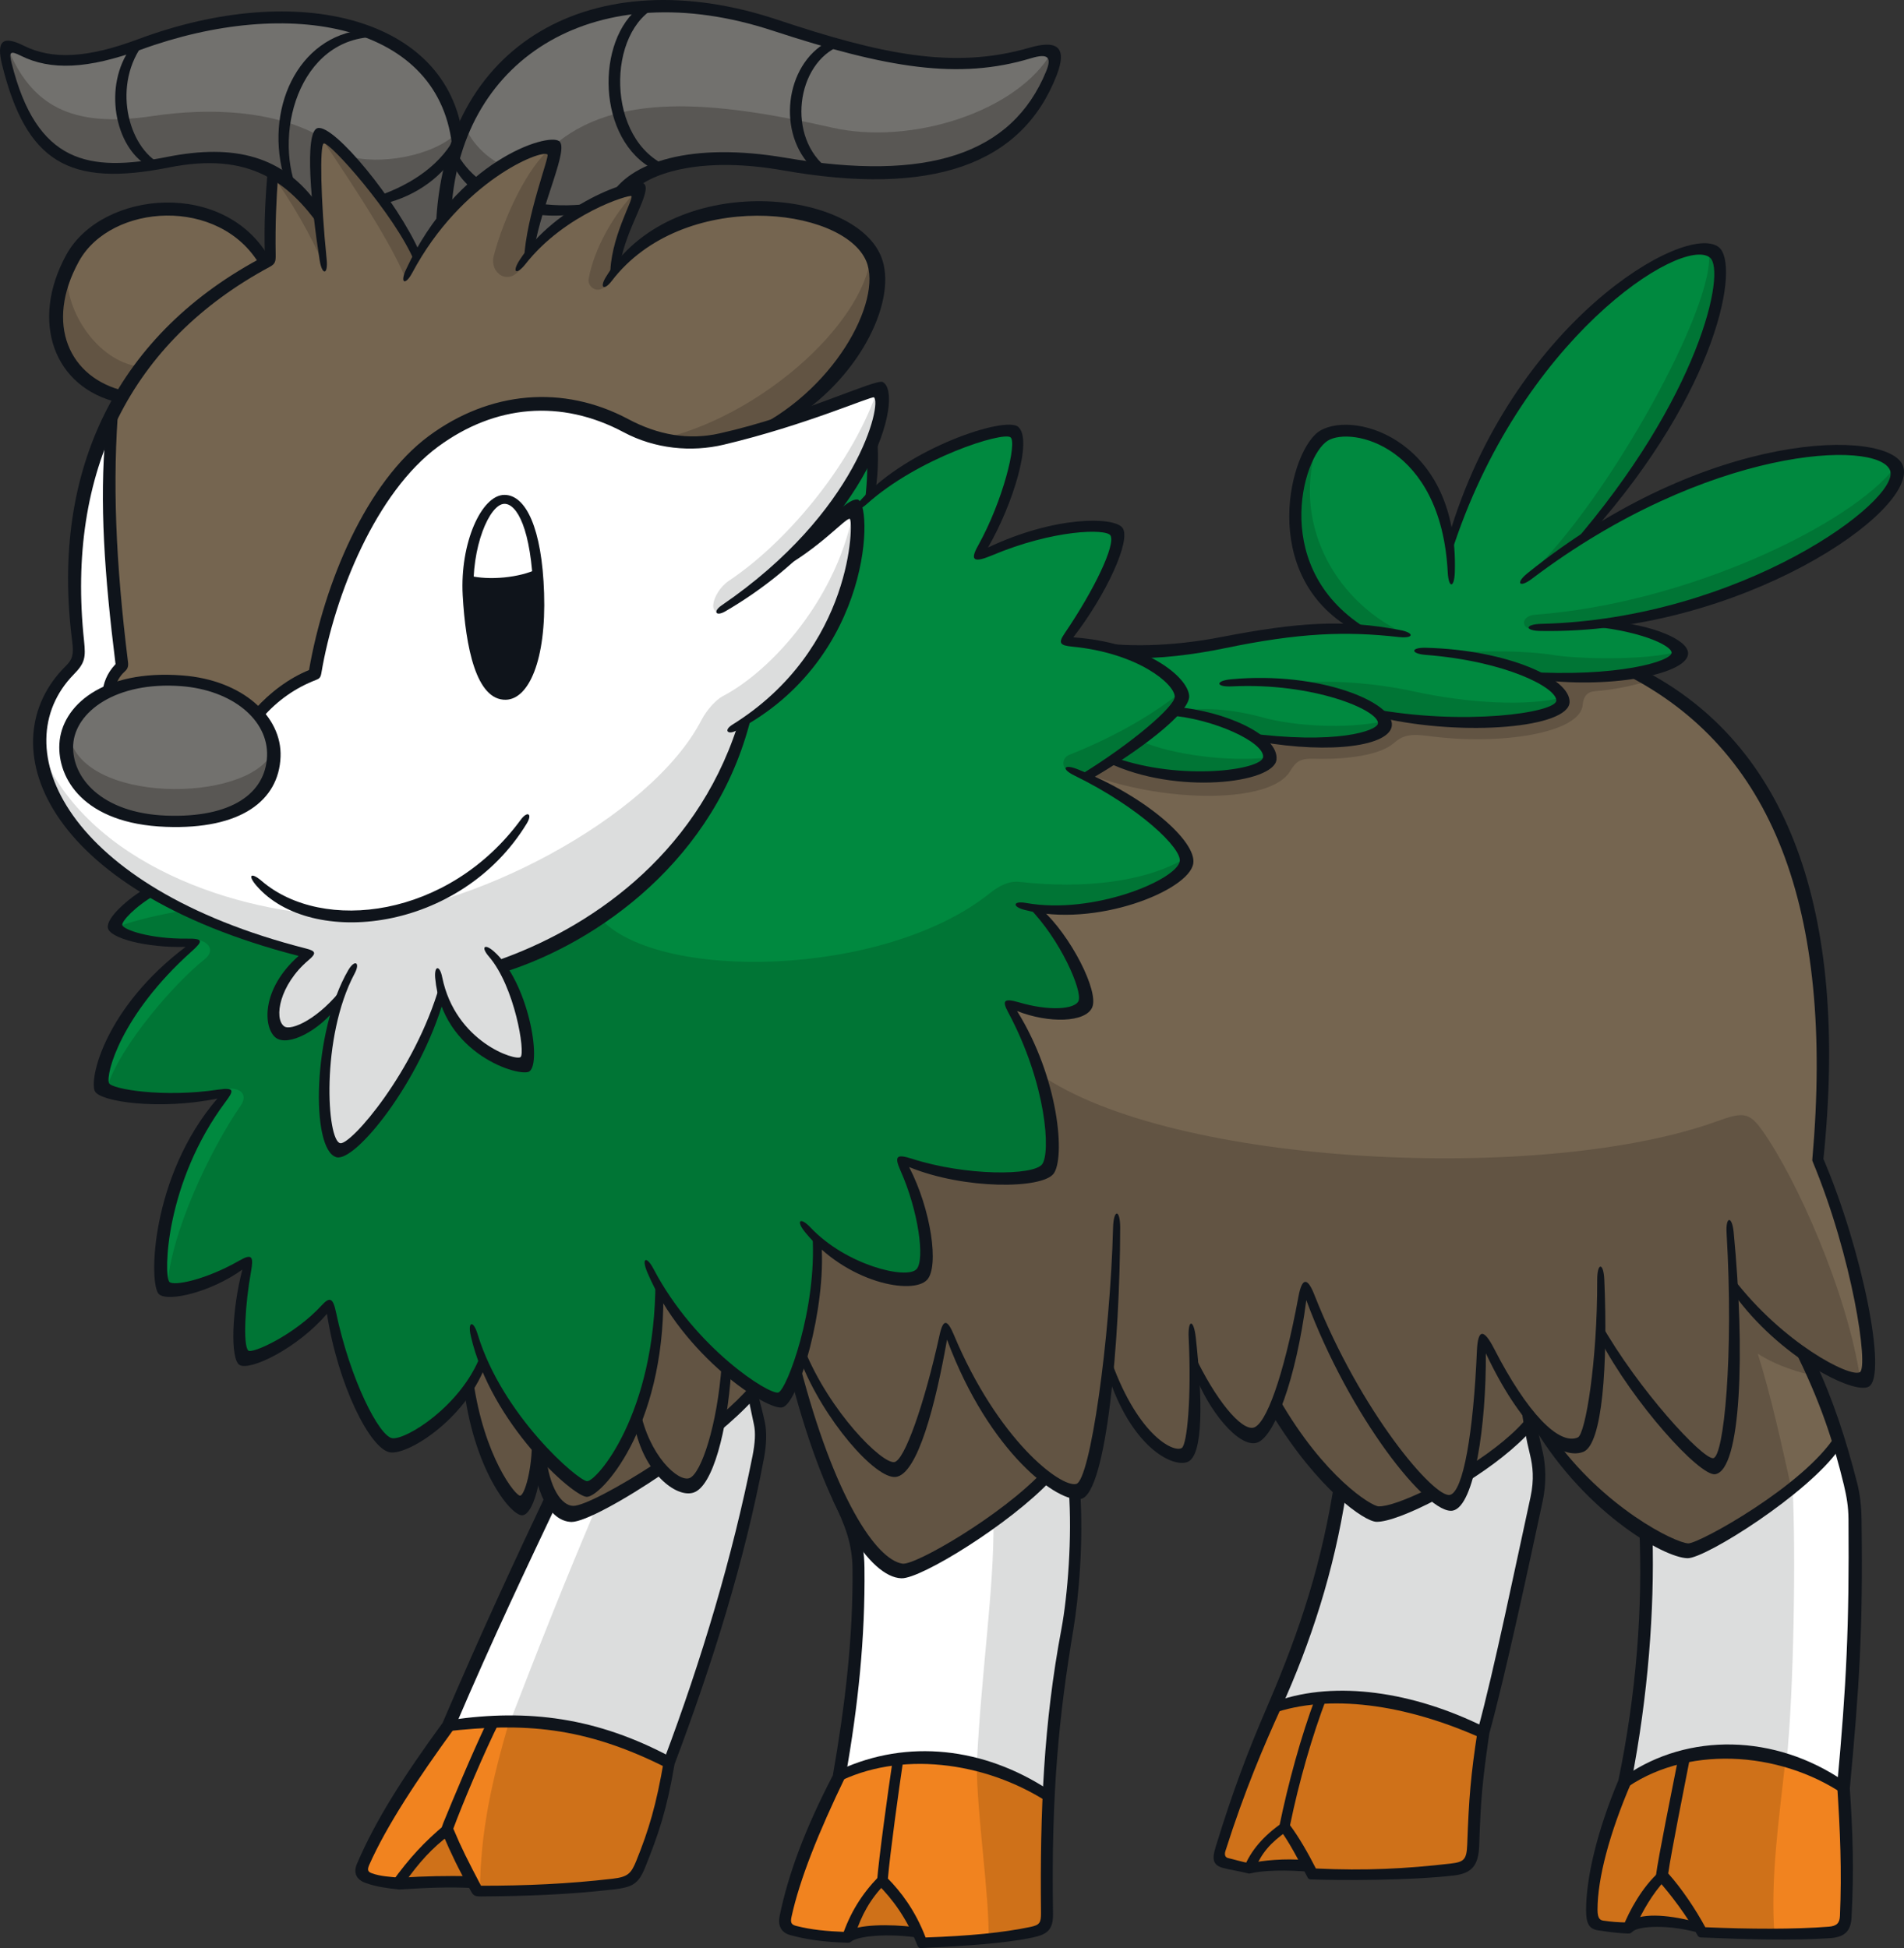 <?xml version="1.0" encoding="UTF-8"?>
<!-- Created with Inkscape (http://www.inkscape.org/) -->
<svg version="1.1" viewBox="0 0 309.55 316.76" xmlns="http://www.w3.org/2000/svg">
 <rect x="0" y="0" width="309.55" height="316.76" fill="#333333" stroke="none"/>
 <g transform="translate(49.774 9.879)">
  <path d="m217.25 99.922-19.511-5.259-83.453 14.42-41.383 70.055 7.62 31.05c3.316 7.202 12.393 20.348 15.441 18.741s6.197-14.085 7.972-23.162c4.505 13.566 17.987 29.442 21.722 26.897 1.608-1.105 4.237-12.31 4.823-20.114 3.735 9.68 9.077 14.771 12.125 14.168 2.026-0.385 1.792-7.453 1.625-14.671 2.462 4.924 7.503 11.422 9.663 11.372 3.316-0.084 7.386-13.666 8.575-24.184 6.096 17.133 19.846 36.56 23.916 35.371s4.823-19.678 4.823-26.796c3.818 6.783 6.967 12.042 9.596 14.587 6.431 10.601 20.332 20.131 24.167 20.013 2.629-0.084 20.6-11.539 24.334-18.406-1.775-5.008-3.651-9.328-5.594-13.733 3.132 2.11 7.972 5.594 9.747 3.986 1.792-1.625-1.524-21.554-7.788-35.706 3.467-34.349-2.814-63.959-28.421-78.63" fill="#756550"/>
  <path d="m91.756 62.948-117.33 71.613c-3.115 2.78-5.41 5.074-5.225 6.046 0.167 0.988 4.589 3.182 12.544 2.747-10.785 9.094-15.693 20.399-14.755 23.581 0.435 1.507 11.573 2.562 20.047 0.888-7.503 8.039-13.214 29.057-9.714 31.72 1.859 1.407 9.362-1.859 13.08-4.321-1.239 6.8-1.859 14.838-0.1 15.458 1.775 0.62 8.659-2.83 13.432-8.391 1.859 8.91 6.364 22.341 10.25 22.777 3.885 0.452 11.841-6.448 14.922-13.767 2.395 6.883 13.783 21.202 16.965 20.75 3.182-0.435 11.673-13.432 11.405-33.043 4.589 8.307 16.513 19.879 19.779 18.64 3.283-1.223 6.632-16.161 6.012-26.143 5.041 4.505 14.219 8.223 16.697 6.096 2.479-2.127 0.184-12.46-2.914-18.64 7.252 1.943 21.387 4.421 23.497 1.323 2.127-3.098 1.591-14.755-6.096-26.863 4.857 1.423 11.405 2.211 12.376-0.084 0.971-2.294-1.943-9.714-8.039-15.642 12.092 2.043 25.071-4.589 24.987-7.503-0.084-3.534-7.938-9.63-16.513-13.7 6.364-4.237 15.19-10.769 15.023-13.415-0.184-2.663-6.9-8.407-18.556-8.575 3.45-5.208 9.446-16.161 8.123-17.937-1.323-1.758-11.388-1.239-22.442 3.969 4.338-6.18 7.955-19.076 5.744-20.231-2.194-1.139-13.331 2.211-23.229 10.25 0.184-2.026 0.151-4.79 0.034-7.603" fill="#00893f"/>
  <path d="m78.341 58.302-44.967-9.261-65.751 10.166c-3.584 7.905-6.85 20.901-4.924 33.763 0.419 2.747 0.486 4.589-1.373 6.565-9.982 10.685-6.699 32.959 38.972 45.671-5.426 4.17-7.218 11.104-4.572 12.561 2.462 1.357 7.118-1.775 9.747-5.091-3.299 10.099-3.483 23.664-0.251 24.519 3.216 0.837 13.901-14.336 16.714-25.875 1.943 6.867 10.183 13.08 13.231 11.707 1.859-0.854 0.754-8.659-3.567-15.944 16.111-3.986 34.852-20.533 39.608-39.441 18.154-11.204 20.214-33.411 17.468-34.433-0.67-0.251-4.84 3.651-10.685 8.307 12.561-12.376 17.752-25.775 14.671-27.734-0.938-0.586-8.039 3.266-14.319 4.522" fill="#fff"/>
  <path d="m51.952 21.298c3.316-4.405 14.42-7.386 26.712-4.405 22.911 5.527 38.52-3.065 42.924-15.525 1.022-2.881-0.737-4.12-3.735-2.797-6.364 2.797-20.265 3.216-38.084-3.316-25.674-9.412-47.798-2.646-54.781 18.322-1.893-19.796-26.277-26.143-55.904-15.173-4.572 1.692-10.936 2.026-15.173-0.084-2.043-1.022-3.283-0.737-2.713 1.692 3.567 15.24 11.472 19.695 24.251 16.882 9.58-2.127 19.076-1.876 26.629 7.972-0.586-5.862-0.837-11.958 0.251-12.393 1.105-0.419 9.328 7.051 15.86 19.343 4.338-8.056 16.647-20.047 21.973-17.384 1.022 0.502-3.567 10.518-3.735 16.697 4.673-4.823 10.601-8.893 15.525-9.831" fill="#72716e"/>
  <path d="m-39.056 111.87c0.285-5.711 6.012-11.489 16.982-11.104 10.986 0.385 16.949 5.208 16.831 12.561-0.134 7.335-7.386 10.584-16.915 10.233-9.513-0.335-17.233-4.639-16.898-11.69" fill="#72716e"/>
  <path d="m76.591 59.21c10.819-8.022 19.226-19.846 15.642-27.098-4.321-8.776-26.461-13.733-41.601 1.273-0.184-5.024 4.589-11.64 3.316-12.159-1.273-0.502-10.283 1.692-17.518 9.915 1.29-9.077 4.907-15.91 3.735-16.714-2.06-1.39-14.018 3.316-22.04 17.116-3.684-6.615-13.649-20.181-15.709-19.277-1.022 0.452-1.072 6.615-0.435 12.025-2.16-2.428-5.476-5.41-7.319-6.364-0.318 4.522-0.77 8.843-0.703 14.252-7.955 4.639-19.394 12.276-26.009 26.528-0.134 10.166 0.017 25.976 2.227 39.374-1.223 1.39-1.976 2.663-2.177 4.321 5.728-2.361 17.367-3.433 24.301 3.885 2.194-2.763 5.845-5.61 9.01-6.414 7.051-35.706 27.399-51.918 51.398-40.412 6.197 2.964 11.539 3.735 23.882-0.251" fill="#756550"/>
  <path d="m-6.385 32.844c-6.331-11.74-25.339-11.12-31.017-1.842-5.192 8.474-5.393 20.181 7.419 23.731 5.326-8.357 12.092-16.362 23.597-21.889" fill="#756550"/>
  <path d="m26.362 84.757c3.684 0.72 8.558 0.318 11.439-1.357 0.72 8.407-0.955 19.36-5.041 19.678-4.07 0.318-5.996-6.883-6.398-18.322" fill="#0f141b"/>
  <path d="m131.42 95.85c4.924 0.419 11.372 0.251 17.384-1.189 6.029-1.44 14.838-2.881 22.224-2.127-12.728-7.62-12.427-27.918-5.008-31.887 7.302-3.902 19.344 6.532 19.93 17.568 10.685-33.077 36.476-51.013 42.924-46.994 4.74 2.964-6.448 30.363-20.951 46.307 17.552-12.728 48.133-18.473 50.896-11.104 2.11 5.677-23.497 22.559-46.14 24.937 5.594 1.273 10.769 3.132 10.601 4.991-0.184 1.876-7.888 4.756-22.827 3.902 1.96 1.022 3.785 2.546 3.735 3.902-0.084 2.462-10.601 5.091-29.258 2.211 1.189 1.943-0.586 5.761-20.348 3.902 1.273 0.938 2.278 2.127 2.11 3.048-0.419 2.294-10.601 5.61-25.607 0.435 4.572-3.232 11.154-7.704 10.986-10.685-0.134-2.646-4.539-5.527-10.651-7.218" fill="#00893f"/>
  <g fill="#fff">
   <path d="m40.078 233.59c-5.51 10.685-12.46 26.98-17.049 36.811 11.79-1.357 24.519 0.251 35.873 6.113 7.302-19.511 15.592-48.786 15.023-52.939-0.352-2.445-0.603-4.656-1.44-6.867-6.883 7.386-24.519 19.511-29.442 19.511-1.189 0-1.692-0.67-2.964-2.629"/>
   <path d="m88.422 236.9c2.797 7.302 1.775 23.413-2.043 41.903 9.596-3.601 19.36-5.694 34.617 3.467 0.084-9.831 1.273-18.908 2.546-25.44s2.11-17.3 1.273-24.251c-1.541-0.519-3.149-1.105-4.505-2.211-6.699 5.862-19.327 15.19-23.413 15.19-2.964 0-6.347-4.254-8.474-8.659"/>
   <path d="m217.68 239.27c0.335 10.852-0.419 26.964-3.483 40.546 8.659-6.197 23.329-7.888 35.622 0.837 1.96-16.53 2.227-40.429 1.792-45.955-0.268-3.149-1.357-6.8-2.546-9.848-6.029 7.034-21.454 17.736-24.083 17.552-2.629-0.167-4.756-1.357-7.302-3.132"/>
  </g>
  <g fill="#f1831f">
   <path d="m58.907 276.51c-11.472-6.197-24.217-8.139-36.108-5.594-5.008 6.883-11.07 17.217-13.432 21.906-0.653 1.34 0.134 2.395 1.675 2.73 1.541 0.335 2.278 0.536 3.802 0.67 4.689-0.067 8.893-0.402 11.958-0.335l1.206 1.675c7.218 0.067 18.824-0.737 22.107-1.139 3.266-0.402 3.517-1.306 4.539-3.735 1.809-4.271 3.869-11.69 4.254-16.178"/>
   <path d="m120.91 282.07c-11.975-7.453-26.779-8.206-34.517-2.897-4.019 8.206-7.335 15.994-8.524 21.638-0.385 1.758-0.167 3.115 1.809 3.483 1.993 0.368 5.326 0.854 8.223 0.804 3.333-1.072 5.795-1.39 11.64-0.804l0.536 1.825c7.151-0.368 12.829-0.971 17.618-1.775 1.926-0.318 2.847-1.172 2.847-3.483 0-5.208-0.067-13.046 0.368-18.791"/>
   <path d="m249.82 280.66c-11.439-7.704-25.624-7.721-35.622-0.854-2.763 6.883-5.242 16.831-5.074 21.186 0.067 1.876 1.005 2.395 5.778 2.613 2.026-1.306 5.56-1.809 11.774 0.067l0.502 0.787c8.257 0.218 14.972 0.435 20.315 0 1.809-0.134 2.914-1.139 2.964-3.098 0.218-7.955 0.034-14.805-0.636-20.7"/>
  </g>
  <g fill="#595754">
   <path d="m24.558 11.715c-3.902 3.818-12.728 5.343-17.937 3.735 2.495 2.797 8.357 10.183 11.321 16.111 1.357-1.943 2.629-3.567 4.237-5.677 0.251-4.338 1.44-9.848 2.629-12.812z"/>
   <path d="m-48.596-2.237c3.852 9.462 10.333 13.214 23.53 11.238 9.68-1.44 19.678-0.854 27.064 3.149-0.77 2.11-0.603 7.704-0.084 12.376-6.699-8.742-15.358-10.132-24.937-7.888-17.384 4.07-23.916-4.924-25.574-18.875"/>
   <path d="m31.942 17.043c-2.747-1.423-4.84-3.517-6.113-6.264-1.96 3.902-2.964 9.496-3.4 14.587 2.713-3.216 4.773-4.941 9.513-8.324"/>
   <path d="m121.25-1.473c-5.476 9.663-22.794 15.291-35.756 12.343-19.578-4.455-35.354-5.728-45.403 3.048 0.754 0.938-3.651 12.309-3.651 17.384 4.237-5.074 10.082-8.726 15.425-10.25 2.043-4.17 11.288-6.883 26.377-4.17 30.548 5.493 44.113-7.788 43.008-18.355"/>
   <path d="m-38.55 109.45c1.574 11.405 28.99 11.405 33.093 2.964 0.435 6.615-5.845 11.656-17.418 11.137-11.589-0.519-17.418-5.912-15.676-14.101"/>
  </g>
  <path d="m-38.858 34.027c-0.519 7.034 5.493 15.324 12.226 15.743-1.256 1.558-2.395 2.998-3.316 4.857-6.431-1.239-14.403-8.893-8.91-20.6" fill="#625443"/>
  <path d="m91.825 31.749c-1.457 11.489-18.439 26.294-34.483 29.828 6.532 1.44 13.465-0.419 20.499-3.015 10.467-7.754 17.602-20.08 13.984-26.813" fill="#625443"/>
  <g fill="#dcdddd">
   <path d="m64.268 107.19c0.871-1.675 2.395-3.316 3.45-3.869 8.022-4.17 18.925-16.245 21.37-30.849 1.44 13.7-4.89 25.976-17.937 34.802-3.701 15.307-17.937 33.361-39.173 39.826 2.814 5.376 5.359 15.358 3.182 16.429-3.132-0.921-10.601-4.153-13.147-11.958-2.546 8.993-10.015 21.805-16.446 25.708-4.857-2.68-1.558-20.868-0.352-24.351-3.467 3.065-7.034 5.343-8.726 5.426-5.326-3.986 3.701-13.582 3.701-13.582-27.667-5.845-43.393-21.269-42.723-31.368 8.608 18.406 33.797 25.808 50.126 25.574 18.188-0.251 48.384-15.709 56.674-31.787"/>
   <path d="m92.92 53.34c-3.651 11.254-14.051 24.418-24.15 31.184-3.031 2.026-3.752 6.833-0.251 4.338 14.369-10.317 27.734-28.119 24.401-35.522"/>
   <path d="m47.216 235.08c-5.476 12.929-9.044 21.956-14.068 34.986 7.386 0.184 18.288 1.758 26.026 6.682 8.123-23.648 12.912-41.769 14.235-49.573 0.636-3.718 0.385-7.536-0.77-10.216l-5.208 4.455c-1.139 3.818-3.048 9.295-4.706 9.931s-3.316-0.519-4.957-2.428c-3.952 2.294-6.465 4.304-10.551 6.163"/>
   <path d="m111.75 237.49c0.084 11.271-1.96 24.133-2.713 39.39 4.455 1.273 8.524 3.316 11.372 5.393 0.67-9.848 2.026-19.846 3.216-26.294s2.211-18.322 1.189-23.581c-0.938 0-3.483-1.105-4.589-2.026-2.194 2.026-4.572 4.572-8.474 7.118"/>
   <path d="m168.04 231.78c-1.641 9.864-5.376 26.327-10.752 35.873 8.34-2.529 19.41-2.529 33.998 4.153 3.082-11.623 7.067-29.275 8.458-36.074 1.089-5.376 0.871-9.881-0.888-13.599-3.835 3.5-6.699 5.594-9.546 7.235-1.926 6.314-3.584 5.996-6.297 3.752-3.366 1.591-7 3.048-8.642 2.998-1.658-0.067-3.752-1.423-6.331-4.338"/>
   <path d="m241.68 232.4c0.502 9.663 0.218 32.775-1.022 44.281-12.042-4.421-22.09-0.184-26.294 3.249 2.294-12.209 4.84-30.648 3.316-40.965 2.412 1.909 5.208 3.182 7 3.065 1.775-0.134 14.202-7.721 16.999-9.63"/>
  </g>
  <g fill="#625443">
   <path d="m53.69 21.171c-3.618 3.618-6.867 9.345-7.754 14.252-0.268 1.44 1.641 2.73 3.048 0.888l1.39-2.043c-0.251-5.074 4.405-11.757 3.316-13.097"/>
   <path d="m39.76 14.238c-3.752 2.981-7.654 11.305-9.261 17.485-0.737 2.814 2.479 5.041 4.488 1.909l1.44-2.328c0.603-7.587 5.058-16.295 3.333-17.066"/>
   <path d="m2.232 12.176c3.283 5.024 10.919 16.027 13.917 23.162l2.11-3.718c-4.807-7.637-13.113-19.729-16.027-19.444"/>
   <path d="m-5.78 18.222c3.283 4.438 6.766 10.484 8.675 15.157l-1.022-8.457c-1.758-2.479-5.476-6.113-7.654-6.699"/>
   <path d="m119.26 164.76c21.403 14.972 81.929 17.886 110.12 7.67 4.17-1.507 5.225-1.524 7.386 1.541 5.56 7.855 13.8 26.26 15.927 40.529-6.213-0.335-14.654-8.139-20.683-15.257 0.251 11.271 0.167 29.007-3.383 29.174-1.976 0.084-12.31-12.31-18.238-21.37 0.167 6.95-1.022 17.217-3.4 18.054-2.361 0.854-10.685-4.405-15.776-17.3-0.167 8.575-1.524 25.44-4.991 26.629-3.483 1.189-18.489-19.243-23.832-35.187-1.105 10.852-5.359 23.832-8.407 24.251-2.144 0.301-6.448-5.426-9.663-11.104 0.251 6.783 0.084 13.901-1.357 14.42-2.11 0.737-9.245-3.902-12.477-14.085-0.921 8.91-2.964 19.076-5.074 19.678-4.354 1.223-16.212-12.125-21.47-26.294-1.524 9.328-5.594 22.559-8.223 22.978-2.629 0.435-11.79-10.434-15.173-18.238 1.943-7.285 2.529-12.711 2.629-19.243 5.761 5.51 14.872 7.034 16.362 6.197 2.529-1.44 0.62-12.644-2.613-19.009 8.324 3.467 18.707 3.433 22.459 2.043 2.395-0.888 2.78-6.749-0.117-16.078"/>
   <path d="m37.869 225.64c0.201 4.505 2.445 10.4 5.192 10.501 2.747 0.1 10.166-4.019 14.704-7.218-1.256-1.423-3.517-5.343-4.003-8.089-2.747 6.565-6.582 11.372-7.855 11.472-1.273 0.1-5.393-3.534-8.039-6.666"/>
   <path d="m68.258 212.58c-0.184 2.294-0.452 6.481-0.821 8.843 1.708-1.524 4.07-3.634 5.46-5.476-1.524-0.955-3.232-2.227-4.639-3.366"/>
   <path d="m80.535 210.86-0.955 2.361c4.84 17.217 11.288 32.407 17.233 32.172 3.249-0.117 15.458-7.302 23.48-15.391-5.41-3.366-13.482-15.743-16.161-24.167-2.479 10.819-5.962 23.195-8.424 23.262-3.031 0.084-11.171-9.261-15.173-18.238"/>
   <path d="m157.51 218.93c3.567 6.063 13.314 17.618 16.848 17.183 2.948-0.368 5.661-1.323 8.659-2.998-7.218-7.101-17.92-24.519-20.633-33.88-1.189 7.469-2.328 12.963-4.874 19.695"/>
   <path d="m198.86 222.13-0.519-2.797c-2.713-3.802-5.828-8.726-7.017-11.723-0.285 7.871-0.787 15.458-2.378 21.856 3.567-2.043 6.23-4.019 9.915-7.335"/>
   <path d="m244.06 210.52c-4.488-3.216-7.804-5.761-11.874-11.02-0.167 11.79-0.251 27.818-3.216 28.655-2.981 0.854-13.231-12.46-18.59-21.119-0.251 9.596-1.775 17.468-3.383 18.071-1.608 0.586-3.4-0.335-5.728-2.16 5.091 8.005 17.937 18.875 23.413 19.076 3.299 0.134 11.187-5.343 16.798-9.797-1.541-6.984-3.316-15.14-5.476-22.006 3.182 2.043 6.732 3.065 9.546 3.684z"/>
   <path d="m26.142 215.52c1.625 10.501 7.135 19.578 8.759 19.26 1.625-0.318 2.361-2.914 2.964-9.144-3.818-4.706-6.749-9.027-8.91-13.8-0.871 1.189-1.725 2.495-2.814 3.684"/>
   <path d="m57.521 199.51c0 5.728-1.139 15.274-3.768 21.32 2.361 6.163 5.611 11.137 8.524 10.702 2.931-0.419 5.577-9.881 5.979-18.958-4.455-4.086-8.139-8.843-10.735-13.063"/>
  </g>
  <g fill="#007535">
   <path d="m114.21 153.52c6.28 9.245 8.223 23.916 6.197 26.712-2.043 2.797-16.63 1.105-23.48-1.44 3.316 7.536 4.991 16.714 2.613 19.009-2.378 2.278-11.288-1.457-16.379-6.197 0.435 11.271-3.802 25.105-5.929 26.043-2.127 0.921-13.834-8.324-19.712-18.138 0.201 18.305-8.29 32.239-11.606 32.792-3.115 0.519-14.051-12.879-17.284-21.186-3.651 8.977-11.104 13.901-14.755 13.817-3.651-0.084-7.888-13.566-10.099-22.559-5.259 5.594-12.711 9.161-13.901 8.474-1.189-0.67-0.435-9.915 0.419-15.776-4.237 3.4-10.099 4.589-12.896 4.589 0.519-9.077 7.051-22.643 11.958-29.777 1.323-1.909-0.218-3.216-2.964-2.629-7.335 1.608-15.09 1.122-18.841-0.167 2.278-7.118 11.171-17.217 15.91-20.968 1.993-1.574 0.502-3.366-2.261-3.266-4.354 0.151-9.111-0.486-12.075-1.976 3.165-1.189 7.218-2.077 11.187-2.763 5.242 2.562 14.035 5.443 20.214 7-7.771 6.565-6.113 11.975-4.539 12.829 1.591 0.871 5.761-1.507 9.228-5.008-3.015 10.25-3.668 24.117 0.352 24.334s14.068-16.731 16.58-25.44c2.964 8.139 10.601 12.176 13.482 11.087 1.457-0.536-1.089-10.3-3.651-15.826 4.22-1.189 12.008-5.276 15.743-7.737 9.245 10.434 46.223 9.764 63.39-3.969 1.49-1.189 3.098-2.077 4.874-1.876 10.518 1.189 20.533 0 27.014-3.869-0.368 3.618-9.161 9.395-24.301 8.022 3.986 4.756 9.245 13.733 7.721 15.776-1.524 2.043-5.008 2.211-12.209 0.084"/>
   <path d="m124.23 115.7c-1.524-0.636-1.424-2.345-0.134-2.864 6.297-2.479 12.728-5.912 18.205-10.233-0.134 3.182-8.591 10.116-15.341 13.733z"/>
   <path d="m135.74 110.65c5.192 2.227 14.235 3.366 20.817 2.629 0.084 2.395-12.762 5.51-25.339 0.502z"/>
   <path d="m142.65 105.63c3.048-0.419 7.57-0.335 12.912 1.156 5.058 1.39 13.415 1.893 19.344 0.653-0.167 2.144-3.132 4.606-20.164 2.881-3.199-2.06-7.821-3.952-12.092-4.689"/>
   <path d="m161.49 101.1c6.247-0.419 12.812 0.184 18.757 1.474 8.726 1.893 18.188 2.395 23.865 0.988 1.072 2.964-11.439 5.527-29.459 2.73-3.534-2.562-7.821-4.539-13.164-5.192"/>
   <path d="m186.26 96.165c5.929-0.167 11.522-0.335 16.697 0.486 3.483 0.553 14.403 0.988 20.499-0.653-0.988 2.227-9.312 5.594-22.961 4.204-3.383-1.49-8.726-3.216-14.235-4.036"/>
   <path d="m199.67 92.462c-2.227 0.05-2.311-2.194 0.167-2.395 25.004-1.876 51.415-14.805 58.416-23.932 2.06 7.654-25.239 25.657-58.583 26.327"/>
   <path d="m227.97 30.836c1.809 8.056-16.697 41.383-29.375 52.989 2.311-1.725 6.498-4.773 10.032-6.749 18.355-22.961 25.272-44.766 19.344-46.24"/>
   <path d="m164.45 62.185c-4.12 12.343 2.144 25.172 13.901 30.849-2.713-0.569-5.008-0.653-7.402-0.737-9.462-5.024-13.901-19.494-6.498-30.112"/>
  </g>
  <path d="m127.73 116.21c12.376 4.505 29.007 4.522 32.189-0.62 1.022-1.675 1.625-2.16 3.986-2.093 5.443 0.134 10.718-0.62 12.896-2.529 1.474-1.29 2.663-1.574 5.677-1.172 11.707 1.574 24.652-0.486 25.054-5.041 0.134-1.373 0.67-2.16 2.093-2.261 2.914-0.218 5.694-0.804 8.809-1.675l-1.708-1.474c-4.706 1.022-10.518 1.256-16.245 0.854 2.696 1.758 3.802 3.031 3.768 4.053-0.067 2.093-11.422 5.225-29.593 2.043 1.993 1.775 1.038 5.778-19.913 4.019 1.223 0.804 1.993 2.144 1.859 3.216-0.352 3.082-13.984 4.589-25.389 0.251z" fill="#625443"/>
  <g fill="#cf7119">
   <path d="m33.081 269.76c-2.948 10.149-4.706 17.937-4.84 27.868 4.89-0.218 19.21-0.938 21.588-1.273 2.378-0.352 3.752-1.29 4.756-3.483 2.278-5.008 3.383-10.769 4.321-16.111-5.091-2.462-14.001-7-25.825-7"/>
   <path d="m15.142 296.18c1.775-2.881 4.756-5.929 7.553-8.223 1.692 3.299 3.132 5.761 4.321 8.139-5.091 0-7.034-0.084-11.874 0.084"/>
   <path d="m109.03 276.89c0 8.391 2.06 21.169 1.926 28.672 2.747-0.368 5.259-0.737 6.967-1.189 1.708-0.452 2.278-0.888 2.445-3.785 0.368-6.599 0.218-12.678 0.368-18.54-3.031-1.792-7.855-4.271-11.707-5.158"/>
   <path d="m88.031 305.11c1.038-3.115 2.596-6.23 5.41-9.194 2.596 2.964 4.237 4.89 5.711 8.156-4.522-0.218-8.072-0.301-11.12 1.038"/>
   <path d="m157.29 267.65c-3.55 8.977-7.285 18.573-8.424 22.81-0.352 1.306-0.301 2.278 0.904 2.629 1.223 0.368 2.144 0.67 3.618 0.77 3.567-0.553 7.017-0.603 9.462-0.402l0.77 1.524c6.967-0.05 18.607-0.201 22.057-0.821 3.467-0.603 3.936-1.775 4.07-4.673 0.368-6.967 0.821-12.36 1.792-17.552-8.709-4.12-24.351-8.524-34.249-4.287"/>
   <path d="m240.5 276.34c-1.105 10.183-2.462 19.176-1.775 28.588l-11.958-0.352-0.519-1.089c-4.572-1.022-9.245-1.876-11.355 0.335-1.625-0.084-2.73-0.251-3.818-0.335-1.105-0.084-1.993-1.273-1.96-3.065 0.084-5.008 2.629-15.341 5.259-20.482 3.534-2.512 8.374-4.974 15.274-4.974 3.902 0 8.558 0.603 10.852 1.373"/>
  </g>
  <g fill="#0f141b">
   <path d="m71.629 60.397c14.085-6.28 22.157-21.353 19.427-27.818-3.768-8.91-29.861-11.857-41.383 3.232-1.256 1.641-2.01 1.089-0.938-0.653 10.467-17.217 40.044-14.503 44.699-3.433 2.881 6.883-3.232 19.427-13.917 26.294z"/>
   <path d="m49.448 35.177c-0.167-6.13 3.852-12.695 3.433-13.164-0.268-0.318-10.735 2.797-17.217 11.037-1.507 1.893-2.261 1.357-0.955-0.653 5.744-8.91 18.54-13.716 20.181-12.443 1.524 1.172-2.964 7.285-3.852 13.214z"/>
   <path d="m35.435 32.241c0.318-6.95 4.153-16.664 3.802-16.999-0.955-0.904-14.001 4.287-21.973 19.21-1.122 2.127-2.077 1.758-1.022-0.519 8.19-17.635 23.045-22.308 24.904-20.851 1.608 1.239-2.747 9.881-4.07 17.501z"/>
   <path d="m17.616 32.64c-3.266-7.704-13.834-19.528-14.755-19.193-0.67 0.234-0.519 9.144 0.469 18.808 0.268 2.596-0.737 2.713-1.139 0.151-1.34-8.441-2.546-20.868-0.335-21.454 2.68-0.687 12.963 11.908 16.614 20.214z"/>
   <path d="m5.308 153.47c-3.149 4.321-8.29 6.867-10.25 5.376-2.026-1.574-2.462-7.838 3.718-13.298-41.903-10.769-50.394-34.751-37.866-47.128 1.055-1.055 1.34-1.758 1.055-4.019-3.651-28.236 7.637-50.293 31.318-62.653-0.151-5.878 0.1-9.429 0.469-14.051l1.675 1.139c-0.268 3.684-0.469 7.654-0.385 12.695 0.017 1.072-0.05 1.49-0.955 1.976-22.542 12.125-33.144 33.16-30.196 60.811 0.285 2.73 0.151 3.601-1.675 5.46-11.506 11.757-1.357 34.584 37.699 44.549 1.758 0.435 1.742 0.837 0.452 1.926-4.706 3.986-5.644 9.462-3.952 10.735 1.122 0.837 5.744-1.239 9.697-6.481z"/>
   <path d="m22.414 152.52c-3.902 13.599-14.453 26.595-17.485 25.758-4.254-1.172-3.885-20.482 1.926-30.43 1.055-1.792 1.993-1.256 1.022 0.569-5.527 10.367-4.539 27.198-2.328 27.583 1.708 0.301 12.109-11.606 16.178-25.724z"/>
   <path d="m20.979 149.16c-0.184-2.077 0.737-2.177 1.139-0.151 2.144 10.568 11.991 13.666 12.745 12.979 0.787-0.72-0.921-11.422-5.158-16.346-1.323-1.524-0.737-2.177 0.787-0.854 5.611 4.907 7.888 18.121 5.795 19.544-1.457 0.988-14.185-2.713-15.307-15.173"/>
   <path d="m72.309 106.88c-5.677 22.978-24.853 36.476-40.111 41.3l-1.189-1.859c14.671-5.091 32.139-16.714 39.089-38.084z"/>
   <path d="m81.527 77.565c2.847-1.842 6.146-6.314 8.072-6.23 2.546 0.1 2.847 25.842-19.712 37.598-1.34 0.703-2.06-0.067-0.586-0.988 19.762-12.309 19.695-33.328 19.076-33.462-0.687-0.184-5.008 4.924-11.774 8.474z"/>
   <path d="m-8.308 105.43c2.412-2.713 5.527-5.041 8.776-6.364 2.462-14.168 9.312-30.564 19.511-38.084 9.864-7.269 21.772-8.374 32.39-2.713 4.84 2.579 9.781 3.45 14.805 2.328 13.113-2.914 25.456-8.977 26.578-8.357 3.668 2.043-2.211 23.614-25.574 37.263-1.574 0.921-2.11 0.05-0.603-0.971 22.174-15.157 26.059-32.909 24.736-33.797-0.385-0.251-11.187 4.555-24.418 7.687-5.276 1.256-11.204 0.687-16.279-2.026-10.149-5.41-20.884-4.488-30.179 2.361-10.015 7.386-16.798 23.916-18.975 36.878-0.117 0.653-0.318 0.837-0.888 1.055-3.232 1.239-6.23 3.283-8.709 6.163z"/>
   <path d="m-33.117 102.81c0.134-1.574 0.687-3.182 2.127-4.706-1.809-14.57-2.629-26.244-1.625-37.531l2.144-4.991c-1.038 12.628-0.536 25.674 1.507 42.187 0.084 0.653-0.017 1.089-0.553 1.558-0.754 0.687-1.357 1.658-1.558 2.797z"/>
   <path d="m-30.466 55.586c-10.568-2.412-14.487-13.197-8.524-24.05 5.761-10.484 25.942-12.393 33.16 0.787l-1.675 0.938c-6.515-11.271-24.251-10.082-29.442-0.636-5.594 10.149-1.608 18.992 7.486 21.085z"/>
   <path d="m-37.876 111.23c-0.285 5.276 4.572 11.12 15.173 11.506 10.651 0.385 16.094-3.668 16.346-9.663 0.234-5.929-5.694-10.752-13.934-11.388-10.618-0.804-17.284 4.17-17.585 9.546m15.09 13.331c-13.448-0.486-17.652-7.938-17.334-13.499 0.335-6.163 7-12.125 19.997-11.12 9.764 0.737 16.228 6.649 15.96 13.247-0.285 7.118-6.465 11.824-18.623 11.372"/>
   <path d="m32.352 102.44c2.395-0.067 4.924-5.627 4.606-15.81-0.352-10.651-2.73-14.604-4.723-14.587-2.412 0.017-5.443 7.034-4.991 14.872 0.586 9.747 2.395 15.592 5.108 15.525m0.117 1.457c-4.84 0.117-6.548-8.625-7.017-16.982-0.469-8.508 3.065-16.329 6.783-16.329 3.483 0 6.113 5.426 6.448 15.977 0.352 10.886-2.479 17.233-6.213 17.334"/>
   <path d="m37.678 84.437c-2.964 1.842-8.19 1.96-11.221 1.005v-1.742c3.333 0.854 8.307 0.318 11.104-1.055z"/>
   <path d="m-8.053 134.16c-1.524-1.758-0.921-2.294 0.837-0.787 9.915 8.491 30.363 6.029 42.104-9.965 1.105-1.507 1.943-0.971 0.971 0.62-10.785 17.685-35.086 20.298-43.912 10.132"/>
   <path d="m49.323 22.233c3.132-5.761 13.231-9.094 28.672-6.448 22.877 3.902 36.744-0.469 42.321-14.085 0.904-2.227 0.352-2.964-2.462-2.11-11.79 3.567-23.413 1.608-42.07-4.505-28.454-9.312-50.427 4.17-52.152 28.839l-2.546 3.567c0.888-30.631 25.909-44.029 55.468-34.182 16.831 5.611 28.672 8.156 40.965 4.589 4.354-1.273 6.364-0.352 4.488 4.488-5.677 14.587-20.348 19.678-44.448 15.441-13.046-2.311-21.42 0.318-24.418 3.383z"/>
   <path d="m82.443 17.547c-5.979-5.594-4.639-16.865 2.294-20.616l2.16 0.586c-7.252 2.797-8.91 15.073-1.909 20.164z"/>
   <path d="m56.743 17.8c-9.613-4.84-9.714-21.303-2.361-26.645l2.931-0.067c-8.524 3.818-8.709 22.006 1.658 26.143z"/>
   <path d="m26.883 20.749c-1.223-1.072-2.294-2.328-2.897-3.752l0.452-2.127c0.871 1.708 2.127 3.182 3.668 4.405z"/>
   <path d="m37.966 23.231c2.864 0.402 6.012 0.368 9.295-0.151l-3.433 1.842c-1.976 0.301-4.137 0.352-6.297 0.084z"/>
   <path d="m2.421 27.216c-5.376-7.57-11.673-12.46-24.736-9.864-16.329 3.249-23.179-0.921-27.114-16.664-0.971-3.936 0.084-4.857 3.567-3.115 4.572 2.278 10.3 2.01 18.573-1.089 26.143-9.73 50.26-3.349 52.738 15.843l-1.658 2.16c-1.708-20.6-26.578-25.105-50.695-16.279-8.625 3.149-14.654 3.4-19.528 0.955-1.675-0.837-1.909-0.586-1.457 1.206 4.07 16.329 12.544 17.803 25.239 15.274 10.986-2.194 19.025-0.201 24.686 7.938z"/>
   <path d="m24.684 14.301c-1.976 4.254-6.867 7.754-11.958 8.91l-1.089-1.206c5.611-1.909 10.568-5.292 12.862-10.183z"/>
   <path d="m-3.431 19.518c-3.567-11.455 2.043-23.597 12.845-24.552l3.349 1.223c-13.365-1.172-18.288 15.006-14.202 24.937z"/>
   <path d="m-25.78 17.058c-5.259-3.015-7.335-12.896-2.68-19.26l2.211-0.837c-5.376 6.749-2.797 17.116 2.68 19.879z"/>
   <path d="m29.073 212.39c-3.433 8.659-12.594 14.369-15.458 13.867-3.249-0.569-8.457-11.003-10.233-22.526-4.74 5.577-12.443 9.312-14.185 8.34-1.591-0.888-1.273-9.094 0.435-15.525-5.158 3.701-12.058 5.292-13.549 4.019-1.742-1.507-1.39-19.21 9.479-31.82-9.345 1.909-19.092 0.536-19.913-1.206-0.955-2.026 1.658-13.549 14.755-23.463-6.347 0.184-12.41-1.407-12.644-3.115-0.251-1.658 3.366-4.773 6.163-6.431l1.658 1.022c-3.5 2.026-5.56 4.371-5.476 4.957 0.117 0.77 4.522 2.294 10.501 2.227 2.663-0.034 2.696 0.368 0.754 2.093-11.506 10.317-13.984 19.98-13.415 21.387 0.402 1.005 8.91 2.412 17.752 1.072 2.78-0.419 2.512 0.218 1.206 1.976-9.797 13.097-10.082 28.086-9.161 29.258 0.62 0.787 5.979-0.318 11.388-3.433 2.094-1.206 2.345-0.653 1.909 1.775-0.955 5.225-1.34 11.958-0.452 12.845 0.586 0.586 7.486-2.479 11.958-7.369 1.306-1.424 1.825-1.139 2.294 1.072 2.345 11.171 7.084 20.281 9.161 20.549 2.211 0.318 11.171-5.208 14.369-13.482z"/>
   <path d="m45.613 233.5c-2.261-0.084-15.592-11.958-18.841-26.143-0.553-2.395 0.402-2.646 1.105-0.301 4.003 13.214 16.362 23.865 17.803 23.899 1.507 0.034 11.12-10.869 11.104-32.608l1.29 2.395c0.134 21.755-10.199 32.825-12.46 32.758"/>
   <path d="m83.779 192.41c0.77 10.384-3.684 25.691-6.297 26.528-2.361 0.737-16.279-8.34-22.023-21.956-0.988-2.345-0.134-2.747 1.038-0.502 6.8 12.912 18.891 20.533 20.281 20.047 1.373-0.502 6.297-13.566 5.543-25.557z"/>
   <path d="m119.55 137.96c4.706 4.204 9.395 13.365 8.24 15.96-1.072 2.462-7.051 2.629-12.209 0.586 6.867 11.053 7.838 23.949 5.929 26.461-1.926 2.479-14.453 2.596-23.48-1.089 3.567 6.867 4.907 16.161 2.931 18.322-2.328 2.546-13.18 0.502-19.863-7.754-1.524-1.893-0.754-2.495 0.904-0.737 5.778 6.13 15.659 8.508 17.233 6.766 1.39-1.507 0.318-9.479-2.613-16.027-1.105-2.479-0.519-2.68 1.909-1.909 8.726 2.797 19.695 2.763 21.119 0.888 1.39-1.809 0.77-12.963-5.527-24.736-0.955-1.792-0.804-2.345 1.775-1.591 4.807 1.424 9.077 1.172 9.68-0.251 0.653-1.608-2.931-9.998-8.19-15.274z"/>
   <path d="m116.79 138.06c-2.077-0.536-1.859-1.507 0.251-1.122 10.986 1.96 24.485-3.768 24.987-6.783 0.335-2.077-6.414-8.692-17.116-13.934-2.177-1.055-1.775-1.926 0.469-1.038 11.037 4.338 19.444 11.757 18.841 15.358-0.72 4.405-15.977 10.518-27.433 7.52"/>
   <path d="m125.89 116.11c8.273-5.058 15.408-11.171 15.324-12.745-0.1-2.093-6.029-7.067-16.664-8.106-1.993-0.184-2.294-0.586-1.29-2.077 4.941-7.252 8.357-14.503 7.503-15.994-0.653-1.139-9.261-0.988-19.293 3.249-2.964 1.239-3.567 0.787-2.244-1.574 4.137-7.436 6.364-16.781 5.292-17.635-1.223-0.971-15.023 3.333-23.396 10.869-1.558 1.39-2.227 0.737-0.821-0.821 7.603-8.34 23.363-13.532 25.456-11.757 2.428 2.043-0.871 12.678-4.907 19.628 10.903-5.175 20.516-5.041 21.872-3.199 1.457 1.976-2.646 10.869-8.005 17.803 11.589 0.787 18.623 6.347 18.841 9.513 0.201 2.763-8.575 9.261-16.145 13.616z"/>
   <path d="m92.723 59.915c0.352 3.316 0.352 6.967-0.201 10.216l-1.658 1.39c0.402-3.467 0.419-5.661 0.268-8.156z"/>
   <path d="m126.88 94.286c5.962 1.172 13.968 0.955 21.889-0.586 12.544-2.428 19.93-2.881 29.057-1.139 2.428 0.452 2.278 1.407-0.184 1.139-8.625-0.971-16.195-0.703-28.421 1.842-4.656 0.971-11.087 1.809-14.738 1.49z"/>
   <path d="m170.17 92.496c-15.592-8.876-10.216-29.543-5.276-32.373 5.912-3.383 22.492 1.926 21.856 22.994-0.084 2.696-1.022 2.696-1.156 0-1.089-20.616-15.726-23.698-19.511-21.336-4.187 2.629-9.446 21.219 6.716 30.782z"/>
   <path d="m205.66 78.848c20.935-24.133 25.272-44.733 22.542-46.86-4.589-3.584-30.966 13.314-42.053 48.149l-0.452-2.562c10.183-34.818 38.52-51.449 43.946-47.279 3.534 2.696 0 23.145-20.633 46.441z"/>
   <path d="m200.81 92.712c-2.747 0-2.747-1.089 0-1.156 32.524-0.787 58.583-20.198 56.691-24.971-1.993-5.041-29.71-3.936-58.231 17.652-2.043 1.541-2.696 0.687-0.72-0.904 29.191-23.547 58.751-23.53 61.045-17.501 2.78 7.285-26.578 27.416-58.784 26.88z"/>
   <path d="m197.96 99.334c15.324 0.971 24.083-1.725 24.033-3.098-0.034-1.223-5.527-3.752-14.436-4.388l4.974-0.636c5.845 0.502 12.058 2.763 12.142 5.091 0.134 3.299-11.891 5.778-23.765 4.388z"/>
   <path d="m173 105.31c15.291 2.881 30.112 0.687 30.246-1.256 0.117-2.093-8.156-6.431-21.236-7.453-2.495-0.201-2.479-1.223 0.05-1.156 13.231 0.335 23.514 4.991 23.346 8.86-0.201 4.137-16.982 5.594-30.531 2.546z"/>
   <path d="m152.53 109.24c15.056 2.043 21.638-0.318 21.722-1.507 0.117-2.177-10.601-6.666-23.748-6.012-2.646 0.134-2.747-0.904-0.117-1.156 14.503-1.34 26.495 3.802 26.126 7.52-0.301 3.283-9.714 4.689-21.621 2.613z"/>
   <path d="m131.46 113.3c10.936 3.852 23.882 1.993 24.117-0.067 0.268-2.412-8.123-6.297-15.374-6.8l1.072-1.373c8.005 0.62 16.898 4.589 16.48 8.575-0.402 3.835-16.346 5.795-27.399 0.469z"/>
   <path d="m231.99 197.95c8.072 10.551 19.025 16.212 20.616 15.274 1.44-0.871-1.206-18.707-7.704-34.299-0.034-0.084-0.05-0.167-0.034-0.251 3.634-41.132-6.615-66.84-30.414-78.898l2.897-0.72c23.346 12.058 33.529 38.787 29.325 79.501 6.297 14.755 10.434 35.237 7.386 37.012-2.428 1.424-14.688-4.89-22.006-15.14z"/>
   <path d="m228.75 227.21c1.742-0.151 3.366-16.731 2.177-36.661-0.151-2.696 0.888-2.78 1.156-0.084 1.876 19.444 1.239 38.72-3.015 39.357-2.512 0.335-13.298-11.522-18.774-22.006l0.134-2.613c6.18 10.936 16.58 22.157 18.322 22.006"/>
   <path d="m144.23 210.07c3.618 7.721 7.788 12.644 9.781 12.176 1.976-0.469 4.84-7.955 7.319-21.32 0.603-3.232 1.507-3.048 2.596-0.251 7.52 19.092 19.511 33.06 22.023 32.507 2.177-0.502 3.818-10.183 4.388-23.346 0.151-3.785 1.156-3.634 2.797-0.435 5.41 10.534 10.568 15.76 13.616 14.436 1.223-0.536 3.182-12.276 3.149-25.624 0-2.881 1.038-2.864 1.156 0.017 0.586 13.834-0.301 26.746-3.417 27.952-4.086 1.591-10.451-4.539-15.843-16.027 0.067 11.64-1.842 24.82-5.343 25.574-4.07 0.888-16.848-15.291-23.849-34.215-1.658 12.745-5.225 22.526-8.139 23.212-2.948 0.703-7.855-5.393-9.998-11.254z"/>
   <path d="m130.5 210.26c4.405 13.147 10.534 16.128 11.857 15.291 0.888-0.553 1.591-8.457 1.122-17.87-0.151-3.098 0.804-3.165 1.156-0.084 1.089 9.948 1.29 19.293-1.39 20.248-2.479 0.888-9.161-2.479-12.979-14.436z"/>
   <path d="m80.979 209.46c4.153 10.266 12.628 18.657 14.637 18.389 1.641-0.218 4.89-9.362 7.369-20.683 0.586-2.68 1.273-2.495 2.294-0.067 7.185 17.183 17.401 24.92 19.913 24.301 2.278-0.553 5.527-23.597 5.996-41.668 0.084-3.065 1.156-3.065 1.156 0.017-0.034 18.255-2.211 43.041-6.331 44.08-3.567 0.888-14.939-7.369-21.822-25.892-1.842 10.434-4.756 21.872-8.324 22.325-3.283 0.402-11.774-9.295-15.508-18.925z"/>
   <path d="m54.263 219.26c1.44 7.536 6.264 11.908 8.072 11.187 1.859-0.72 4.522-8.508 5.225-18.506l1.524 1.39c-0.636 9.211-2.931 18.456-6.113 19.477-2.864 0.921-8.139-3.283-9.596-10.936z"/>
   <path d="m27.165 214.55c1.742 12.46 6.95 18.908 7.637 18.757 0.737-0.151 1.96-4.338 1.909-9.094l1.658 2.043c-0.134 4.773-1.44 9.898-3.132 10.233-1.708 0.352-7.654-6.783-9.496-19.946z"/>
   <path d="m27.313 297.12c-4.036-0.251-8.056-0.034-12.176 0.218-1.809-0.167-3.835-0.469-5.41-1.038-1.608-0.553-2.094-1.692-1.457-3.165 3.048-7.118 7.553-14.168 13.917-22.894 6.532-15.307 12.176-27.332 17.133-37.833l1.524 2.026c-4.874 10.317-10.333 21.705-16.714 36.644-6.113 8.407-11.037 15.893-13.867 22.241-0.352 0.821-0.268 1.139 0.435 1.39 1.474 0.519 2.897 0.553 4.522 0.72 4.371-0.285 7.386-0.301 11.321-0.268z"/>
   <path d="m13.91 296.19c2.931-4.053 5.276-6.565 8.726-9.462l0.737 1.692c-2.881 2.16-4.941 4.405-7.503 8.022z"/>
   <path d="m28.331 298.47c-1.055 0-1.206-0.251-1.608-0.971-2.043-3.651-3.098-5.862-4.589-9.328-0.184-0.435-0.201-0.754 0.167-1.658 1.658-4.036 4.371-10.601 7.151-16.496l2.043-0.067c-2.479 4.874-6.247 13.884-7.57 17.501 1.306 3.132 2.395 5.259 4.505 9.278 7.319 0 14.219-0.301 21.387-1.139 2.479-0.285 3.015-0.837 3.852-2.897 1.993-4.924 3.266-9.06 4.505-16.429 6.13-16.279 11.154-33.127 14.403-49.439 0.402-2.093 0.519-3.735 0.218-5.108-0.452-2.211-0.888-4.019-1.34-6.699l1.809 1.089c0.536 2.06 1.038 3.919 1.306 5.242 0.335 1.541 0.285 3.601-0.134 5.845-3.165 16.798-8.391 33.445-14.537 49.757-1.256 7.402-2.629 11.472-4.807 16.848-1.105 2.713-2.094 3.165-5.141 3.534-7.352 0.854-14.386 1.089-21.621 1.139"/>
   <path d="m58.752 277.64c-13.666-6.95-23.614-7.402-35.991-6.012l0.804-1.859c12.527-1.825 23.715-0.419 35.873 6.113z"/>
   <path d="m67.284 220.3c1.96-1.658 3.668-3.316 4.974-4.857l0.586 2.093c-1.541 1.725-3.584 3.618-5.895 5.543z"/>
   <path d="m58.234 229.59c-6.615 4.522-13.063 8.022-15.106 7.989-3.433-0.084-6.297-4.84-6.297-12.728l2.16 1.775c0.502 5.41 2.546 8.34 4.455 8.34 1.625 0 7.218-2.914 13.231-6.85z"/>
   <path d="m99.745 305.21c-5.024-0.787-10.116-0.335-11.187 0.636-0.117 0.1-0.301 0.151-0.435 0.151-3.919-0.1-6.682-0.502-9.412-1.239-1.357-0.368-2.094-1.39-1.725-3.149 1.39-6.749 4.07-14.018 8.642-22.827 1.943-11.087 3.316-22.358 3.199-33.612-0.05-4.036-1.172-7.017-3.266-11.288l4.086 4.622c0.737 2.127 1.105 4.07 1.122 6.532 0.134 11.355-1.038 22.492-3.065 33.897-4.455 9.211-7.469 16.781-8.793 22.844-0.201 0.921-0.067 1.273 0.77 1.49 2.546 0.636 4.857 0.854 8.156 0.988 1.758-1.256 6.967-1.323 11.187-0.787z"/>
   <path d="m125.83 232.49c0.569 8.374-0.218 17.351-1.139 22.827-2.244 13.448-3.584 26.043-3.266 45.872 0.034 2.613-0.787 3.433-3.349 3.969-4.572 0.955-10.668 1.357-18.121 1.708l-0.017 0.017c-0.234 0-0.452-0.151-0.536-0.385-1.758-4.555-4.137-7.637-6.431-9.965-0.117-0.117-0.167-0.285-0.167-0.452 0.335-4.137 1.758-14.453 2.579-19.946l1.742-0.184c-0.804 5.393-2.177 15.358-2.546 19.611 2.026 2.06 4.438 5.125 6.13 9.58 7.235-0.251 12.594-0.787 17.016-1.708 1.524-0.318 1.758-0.67 1.742-2.328-0.167-16.53 0.435-30.782 3.316-46.089 1.022-5.476 1.775-14.905 1.206-22.66z"/>
   <path d="m94.148 296.39c-2.462 2.529-3.852 5.091-4.924 8.357l-2.11 0.301c1.306-3.902 3.199-6.934 5.929-9.764z"/>
   <path d="m120.65 283.19c-10.484-6.8-24.334-8.391-34.433-3.182l0.636-2.16c10.919-5.008 23.279-3.634 33.88 3.316z"/>
   <path d="m121.12 230.78c-6.599 7.067-21.152 16.061-24.334 15.96-5.058-0.151-12.125-10.35-17.87-32.155l1.373-2.445c5.56 21.387 12.36 31.586 16.664 32.222 2.06 0.301 16.061-7.788 22.794-14.956z"/>
   <path d="m183.98 233.82c-4.354 2.311-8.24 3.802-9.998 3.735-1.909-0.067-9.395-5.108-17.016-17.568l1.206-2.428c7.369 12.812 15.039 17.451 16.178 17.485 1.407 0.05 4.405-1.022 7.871-2.73z"/>
   <path d="m189.22 228.36c3.869-2.479 7.469-5.343 9.496-8.005l0.553 2.227c-2.629 2.981-6.565 5.996-10.601 8.524z"/>
   <path d="m199.87 220.84c0.452 2.328 0.837 3.852 1.206 5.527 0.419 1.943 0.62 4.79-0.067 7.955-2.026 9.429-5.996 28.002-8.659 37.682-1.122 7.788-1.373 10.417-1.641 18.238-0.117 3.132-1.139 4.488-4.153 4.823-7.168 0.821-18.054 0.821-23.246 0.636-0.201 0-0.402-0.117-0.486-0.301-1.373-2.663-3.031-5.828-4.505-7.788-0.1-0.134-0.151-0.301-0.117-0.469 1.44-7.067 3.55-14.738 5.878-20.951h1.825c-2.345 6.163-4.488 13.582-5.945 20.7 1.457 1.976 2.864 4.405 4.204 7.034 8.039 0.385 14.721 0.034 21.923-0.804 2.194-0.251 2.579-0.687 2.68-3.098 0.268-7.503 0.569-11.288 1.692-18.54 2.663-9.73 6.297-27.433 8.591-37.917 0.636-2.948 0.368-5.074-0.067-6.883-0.703-2.847-0.955-4.572-1.524-8.139z"/>
   <path d="m163.31 294.48c-3.869-0.352-7.771-0.268-9.864 0.251-0.067 0.034-0.218 0.034-0.285 0-1.574-0.419-2.948-0.569-4.187-0.921-1.658-0.486-1.675-1.558-1.105-3.4 2.797-9.077 5.091-15.19 8.491-23.078 5.376-12.51 8.826-23.329 10.836-36.393l1.859 2.06c-1.926 12.46-5.694 24.133-10.601 34.936-2.68 5.878-5.878 13.298-8.993 23.128-0.184 0.553-0.1 1.038 0.435 1.172 1.072 0.234 2.043 0.569 3.534 0.854 2.077-0.502 5.761-0.821 8.927-0.536z"/>
   <path d="m159.5 287.83c-2.747 1.909-4.137 3.584-5.175 6.029l-1.859-0.05c1.122-2.83 3.199-5.208 6.264-7.335z"/>
   <path d="m191.3 272.84c-12.728-5.761-25.138-7.319-34.249-4.103l0.837-2.06c9.496-3.316 22.057-1.541 33.73 4.271z"/>
   <path d="m249.27 225.69c-5.074 7.302-21.738 17.803-24.669 17.786-3.902-0.034-17.468-7.804-25.842-22.81l3.785 2.78c8.34 11.841 20.114 17.585 22.174 17.618 1.758 0.017 18.741-9.345 23.916-17.518z"/>
   <path d="m226.63 304.45c-5.041-1.49-9.965-1.172-10.936-0.301-0.301 0.268-0.368 0.368-0.854 0.352-1.792-0.067-3.483-0.318-4.79-0.519-1.457-0.218-1.96-1.089-1.96-3.266 0-5.292 1.809-12.929 5.259-21.152 2.881-13.901 4.003-28.069 3.383-41.099l2.16 1.524c0.318 11.824-0.703 25.825-3.467 39.96 0 0.034-0.017 0.084-0.034 0.117-3.5 8.139-5.443 15.475-5.443 20.566 0 1.474 0.452 1.708 0.988 1.775 1.323 0.184 2.16 0.268 3.952 0.301 1.909-1.591 6.163-1.34 10.769-0.167z"/>
   <path d="m214.08 303.43c1.022-2.579 3.098-6.481 5.979-9.027l0.971 1.306c-2.278 2.462-3.684 5.091-4.823 7.469z"/>
   <path d="m245.24 211.28c3.098 6.615 5.091 12.896 6.867 19.762 0.536 2.026 0.737 4.036 0.77 6.28 0.251 17.886-0.385 27.131-1.909 43.577 0.486 7.319 0.687 13.214 0.285 20.884-0.1 2.026-0.821 3.283-3.467 3.467-5.945 0.419-13.783 0.201-21.068-0.117-0.201-0.017-0.385-0.134-0.486-0.301-1.574-2.931-4.405-6.766-6.649-9.211-0.117-0.117-0.167-0.285-0.151-0.452 0.402-3.132 2.663-14.202 3.668-19.344l1.993-0.469c-0.971 4.991-3.216 16.212-3.651 19.377 2.194 2.445 4.472 5.862 6.029 8.742 7.118 0.318 14.52 0.352 20.064-0.084 1.29-0.1 1.775-0.586 1.825-1.742 0.318-7.335 0.034-13.901-0.452-21.269 1.507-16.262 1.976-25.942 1.842-43.226-0.017-2.127-0.301-3.684-0.754-5.61-1.625-6.699-3.735-13.482-8.24-22.392z"/>
   <path d="m249.93 281.85c-10.501-7.118-25.892-8.072-35.94-0.569l0.569-2.479c10.116-6.934 24.184-6.816 35.505 0.955z"/>
  </g>
 </g>
</svg>

